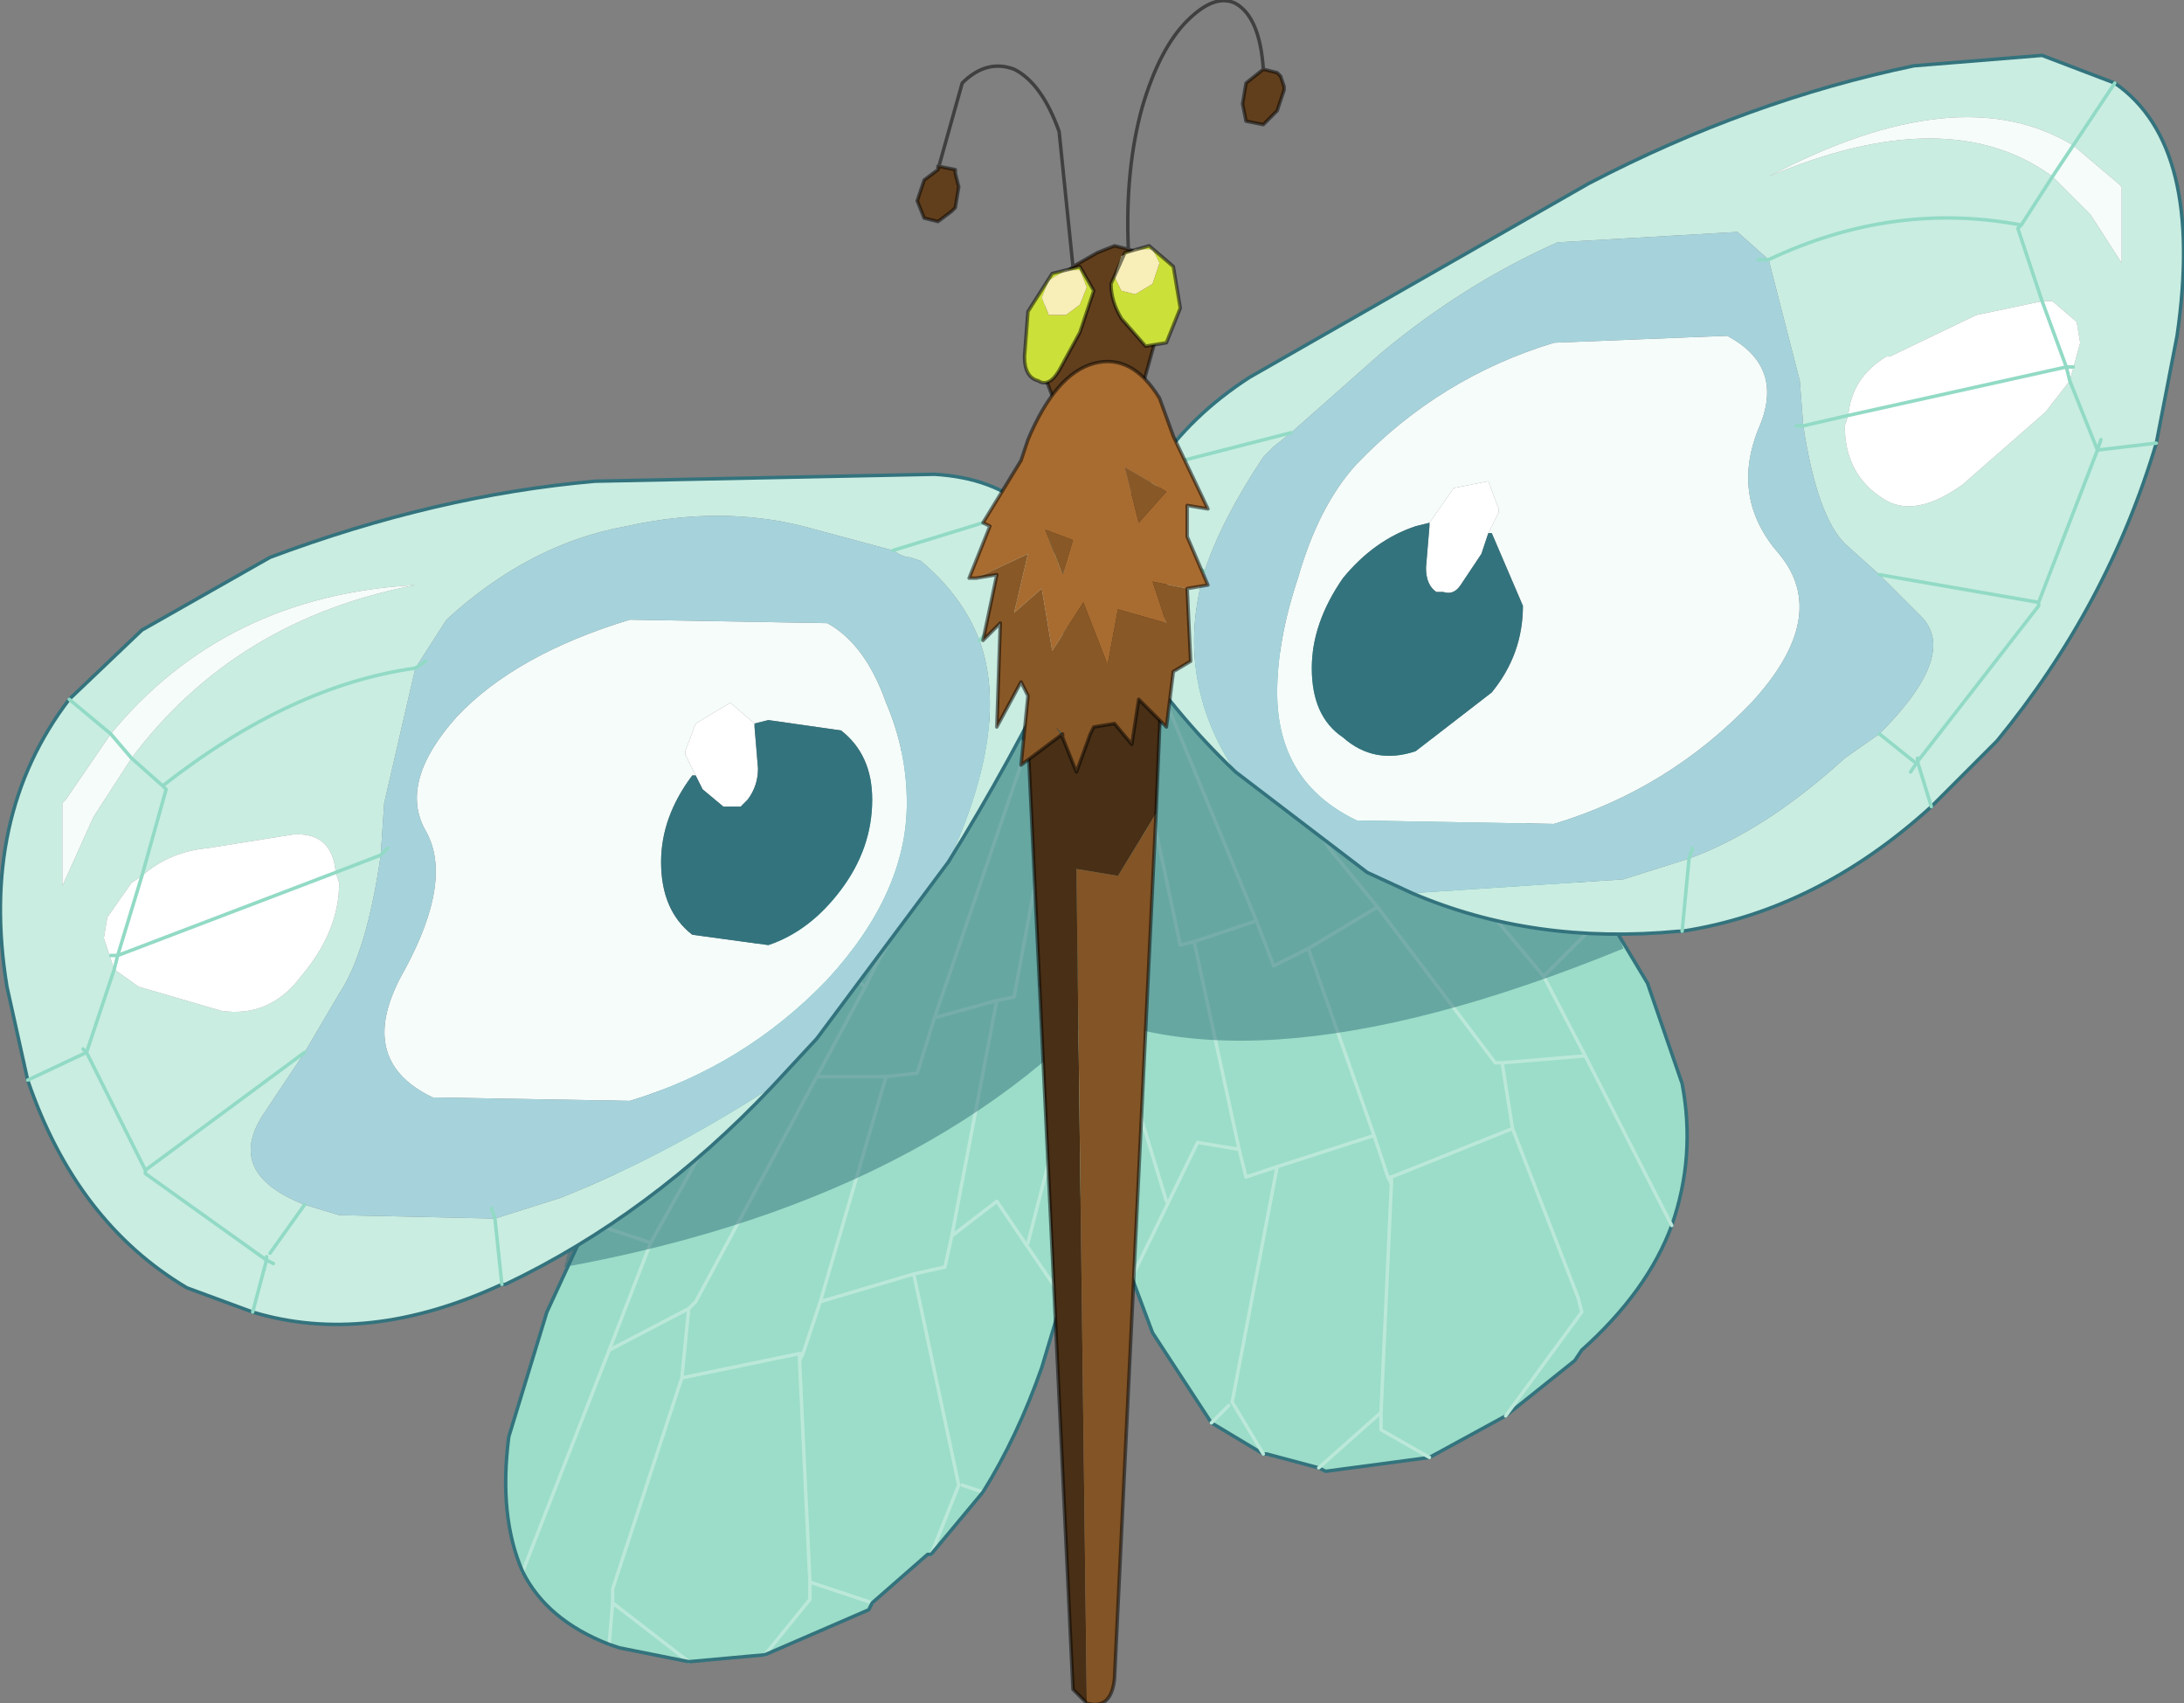 <?xml version="1.0" encoding="UTF-8" standalone="no"?>
<svg xmlns:xlink="http://www.w3.org/1999/xlink" height="24.6px" width="31.55px" xmlns="http://www.w3.org/2000/svg">
  <rect width="100%" height="100%" fill="#808080" stroke="none"/>
  <g transform="matrix(1.0, 0.0, 0.0, 1.0, 15.3, 11.75)">
    <path d="M-1.75 -9.3 L-1.95 -9.15 -2.05 -8.85 -1.95 -8.6 -1.75 -8.55 -1.55 -8.7 -1.5 -8.75 -1.45 -9.05 -1.5 -9.25 -1.5 -9.3 -1.75 -9.35 -1.75 -9.3 M2.95 -10.75 L2.7 -10.55 2.65 -10.25 2.7 -10.0 2.95 -9.95 3.1 -10.1 3.15 -10.15 3.25 -10.45 3.25 -10.5 3.2 -10.65 3.15 -10.7 2.95 -10.75 M1.0 -8.15 L0.8 -8.2 0.55 -8.1 0.2 -7.9 -0.15 -7.55 -0.3 -6.55 0.05 -5.65 Q0.3 -5.25 0.6 -5.35 L1.1 -5.8 1.45 -7.05 Q1.65 -7.85 1.3 -8.05 L1.0 -8.15" fill="#613f1d" fill-rule="evenodd" stroke="none"/>
    <path d="M0.2 -7.9 L0.0 -9.85 Q-0.25 -10.55 -0.65 -10.75 -1.05 -10.9 -1.4 -10.55 L-1.75 -9.3 -1.95 -9.15 -2.05 -8.85 -1.95 -8.6 -1.75 -8.55 -1.55 -8.7 -1.5 -8.75 -1.45 -9.05 -1.5 -9.25 -1.5 -9.3 -1.75 -9.35 -1.75 -9.3 M2.95 -10.75 L2.7 -10.55 2.65 -10.25 2.7 -10.0 2.95 -9.95 3.1 -10.1 3.15 -10.15 3.25 -10.45 3.25 -10.5 3.2 -10.65 3.15 -10.7 2.95 -10.75 Q2.9 -11.5 2.55 -11.7 2.25 -11.85 1.85 -11.45 1.45 -11.05 1.2 -10.2 0.95 -9.3 1.0 -8.15 L0.8 -8.2 0.55 -8.1 0.2 -7.9 -0.15 -7.55 -0.3 -6.55 0.05 -5.65 Q0.3 -5.25 0.6 -5.35 L1.1 -5.8 1.45 -7.05 Q1.65 -7.85 1.3 -8.05 L1.0 -8.15" fill="none" stroke="#000000" stroke-linecap="round" stroke-linejoin="round" stroke-opacity="0.502" stroke-width="0.05"/>
    <path d="M-6.8 5.9 L-5.9 6.2 -4.05 2.9 -5.15 3.0 -4.05 2.9 -5.9 6.2 -6.8 5.9 -7.4 7.2 -7.95 9.0 Q-8.1 10.15 -7.75 10.95 -7.4 11.65 -6.5 12.0 L-6.35 12.05 -5.35 12.25 -6.45 11.4 -6.5 12.0 -6.45 11.4 -5.35 12.25 -4.25 12.15 -2.75 11.5 -2.7 11.4 -1.9 10.7 -1.85 10.7 -1.45 9.7 -2.1 6.65 -1.65 6.55 -1.55 6.1 -0.9 2.7 -1.55 6.1 -1.65 6.55 -2.1 6.65 -3.45 7.05 -2.5 3.8 -2.05 3.75 -1.8 2.95 -0.9 2.7 -0.65 2.65 -0.15 -0.05 -0.65 2.65 -0.9 2.7 -1.8 2.95 -0.45 -1.0 -0.7 -1.3 -0.85 -1.3 -1.05 -1.35 Q-1.95 -1.4 -2.75 -0.45 L-5.15 3.0 -5.4 3.3 -6.8 5.9 M-4.05 2.9 L-3.45 2.05 -1.05 -1.35 -3.45 2.05 -4.05 2.9 M-6.45 11.4 L-6.45 11.2 -5.45 8.15 -5.35 7.15 -6.5 7.75 -7.75 10.95 -6.5 7.75 -5.35 7.15 -5.45 8.15 -6.45 11.2 -6.45 11.4 M-5.9 6.2 L-6.5 7.75 -5.9 6.2 M-0.15 -0.05 L-0.45 -0.95 -0.45 -1.0 -1.8 2.95 -2.05 3.75 -2.5 3.8 -3.45 7.05 -2.1 6.65 -1.45 9.7 -1.85 10.7 -1.1 9.8 Q-0.6 9.0 -0.25 8.0 L0.05 7.0 Q0.5 5.25 0.4 3.45 L0.4 2.9 -0.45 6.2 0.4 2.9 -0.15 -0.05 M-2.5 3.8 L-3.5 3.8 -2.8 2.5 -3.45 2.05 -2.8 2.5 -3.5 3.8 -5.25 7.05 -5.35 7.15 -5.25 7.05 -3.5 3.8 -2.5 3.8 M-2.8 2.5 L-2.65 2.2 -0.7 -1.3 -2.65 2.2 -2.8 2.5 M-3.75 7.8 L-3.75 7.9 -3.7 7.8 -3.45 7.05 -3.7 7.8 -3.75 7.8 -5.45 8.15 -3.75 7.8 -3.7 7.8 -3.75 7.9 -3.75 7.8 M-1.55 6.1 L-0.9 5.6 0.05 7.0 -0.9 5.6 -1.55 6.1 M-1.4 9.7 L-1.1 9.8 -1.4 9.7 M-3.75 7.9 L-3.6 11.1 -2.7 11.4 -3.6 11.1 -3.75 7.9 M-3.6 11.1 L-3.6 11.35 -4.25 12.15 -3.6 11.35 -3.6 11.1" fill="#9bddc8" fill-rule="evenodd" stroke="none"/>
    <path d="M-5.15 3.0 L-4.05 2.9 -5.9 6.2 -6.8 5.9 M-1.05 -1.35 L-3.45 2.05 -4.05 2.9 M-6.5 12.0 L-6.45 11.4 -5.35 12.25 M-7.75 10.95 L-6.5 7.75 -5.35 7.15 -5.45 8.15 -6.45 11.2 -6.45 11.4 M-6.5 7.75 L-5.9 6.2 M-0.15 -0.05 L-0.65 2.65 -0.9 2.7 -1.8 2.95 -0.45 -1.0 M-0.9 2.7 L-1.55 6.1 -1.65 6.55 -2.1 6.65 -3.45 7.05 -2.5 3.8 -2.05 3.75 -1.8 2.95 M-3.45 2.05 L-2.8 2.5 -3.5 3.8 -5.25 7.05 -5.35 7.15 M-0.7 -1.3 L-2.65 2.2 -2.8 2.5 M-3.5 3.8 L-2.5 3.8 M0.05 7.0 L-0.9 5.6 -1.55 6.1 M-3.45 7.05 L-3.7 7.8 -3.75 7.8 -5.45 8.15 M-3.7 7.8 L-3.75 7.9 -3.75 7.8 M-1.1 9.8 L-1.4 9.7 M-1.85 10.7 L-1.45 9.7 -2.1 6.65 M-2.7 11.4 L-3.6 11.1 -3.75 7.9 M-4.25 12.15 L-3.6 11.35 -3.6 11.1 M0.4 2.9 L-0.45 6.2" fill="none" stroke="#bbe8d9" stroke-linecap="round" stroke-linejoin="round" stroke-width="0.05"/>
    <path d="M-6.8 5.9 L-5.4 3.3 -5.15 3.0 -2.75 -0.45 Q-1.95 -1.4 -1.05 -1.35 L-0.85 -1.3 -0.7 -1.3 -0.45 -1.0 -0.45 -0.95 -0.15 -0.05 0.4 2.9 0.4 3.45 Q0.5 5.25 0.05 7.0 L-0.25 8.0 Q-0.6 9.0 -1.1 9.8 L-1.85 10.7 -1.9 10.7 -2.7 11.4 -2.75 11.5 -4.25 12.15 -5.35 12.25 -6.35 12.05 -6.5 12.0 Q-7.4 11.65 -7.75 10.95 -8.1 10.15 -7.95 9.0 L-7.4 7.2 -6.8 5.9 Z" fill="none" stroke="#33737d" stroke-linecap="round" stroke-linejoin="round" stroke-width="0.05"/>
    <path d="M1.75 -2.05 L1.55 -1.6 2.85 1.55 3.1 2.2 3.6 1.95 4.6 1.35 3.9 0.5 3.75 0.25 1.75 -2.05 3.75 0.25 3.9 0.5 4.6 1.35 3.6 1.95 3.1 2.2 2.85 1.55 1.55 -1.6 1.55 -1.55 1.25 -0.45 Q0.8 1.2 0.7 2.8 L0.65 3.4 Q0.6 5.2 1.05 6.7 L1.35 7.5 2.2 8.8 2.95 9.25 3.0 9.25 3.75 9.45 3.85 9.5 5.35 9.3 6.45 8.7 7.45 7.9 7.55 7.75 Q8.5 6.9 8.85 5.95 9.2 4.95 9.0 3.9 L8.5 2.45 7.9 1.45 6.45 -0.25 6.2 -0.45 3.8 -2.4 2.15 -2.3 1.9 -2.15 1.75 -2.05 M5.15 0.15 L7.0 2.35 7.6 3.5 8.85 5.95 7.6 3.5 7.0 2.35 7.9 1.45 7.0 2.35 5.15 0.15 6.2 -0.45 5.15 0.15 4.55 -0.35 2.15 -2.3 4.55 -0.35 5.15 0.15 M6.55 4.55 L7.5 7.0 7.55 7.2 6.45 8.7 7.55 7.2 7.5 7.0 6.55 4.55 6.4 3.6 6.3 3.6 4.6 1.35 6.3 3.6 6.4 3.6 6.55 4.55 4.8 5.25 4.75 5.25 4.55 4.65 4.75 5.25 4.8 5.25 6.55 4.55 M7.6 3.5 L6.4 3.6 7.6 3.5 M0.7 2.8 L1.55 5.6 0.7 2.8 M4.8 5.35 L4.65 8.65 3.75 9.45 4.65 8.65 4.65 8.9 5.35 9.3 4.65 8.9 4.65 8.65 4.8 5.35 4.8 5.25 4.8 5.35 4.75 5.25 4.8 5.35 M3.15 5.1 L2.5 8.5 2.95 9.25 2.5 8.5 3.15 5.1 4.55 4.65 3.6 1.95 4.55 4.65 3.15 5.1 2.7 5.25 2.6 4.85 1.95 1.85 2.85 1.55 1.95 1.85 2.6 4.85 2.7 5.25 3.15 5.1 M2.45 8.55 L2.2 8.8 2.45 8.55 M2.6 4.85 L2.0 4.75 1.05 6.7 2.0 4.75 2.6 4.85 M4.55 -0.35 L3.9 0.5 4.55 -0.35 M1.95 1.85 L1.75 1.9 1.25 -0.45 1.75 1.9 1.95 1.85" fill="#9bddc8" fill-rule="evenodd" stroke="none"/>
    <path d="M1.05 6.7 L1.35 7.5 2.2 8.8 2.95 9.25 3.0 9.25 3.75 9.45 3.85 9.5 5.35 9.3 6.45 8.7 7.45 7.9 7.55 7.75 Q8.5 6.9 8.85 5.95 9.2 4.95 9.0 3.9 L8.5 2.45 7.9 1.45 6.45 -0.25 6.2 -0.45 3.8 -2.4 2.15 -2.3" fill="none" stroke="#33737d" stroke-linecap="round" stroke-linejoin="round" stroke-width="0.05"/>
    <path d="M1.75 -2.05 L3.75 0.25 3.9 0.5 4.6 1.35 3.6 1.95 3.1 2.2 2.85 1.55 1.55 -1.6 M6.2 -0.45 L5.15 0.15 4.55 -0.35 2.15 -2.3 M3.6 1.95 L4.55 4.65 3.15 5.1 2.7 5.25 2.6 4.85 1.95 1.85 2.85 1.55 M1.25 -0.45 L1.75 1.9 1.95 1.85 M3.9 0.5 L4.55 -0.35 M1.05 6.7 L2.0 4.75 2.6 4.85 M4.6 1.35 L6.3 3.6 6.4 3.6 6.55 4.55 4.8 5.25 4.75 5.25 4.55 4.65 M4.8 5.25 L4.8 5.35 4.75 5.25 M3.75 9.45 L4.65 8.65 4.65 8.9 5.35 9.3 M2.2 8.8 L2.45 8.55 M2.95 9.25 L2.5 8.5 3.15 5.1 M4.65 8.65 L4.8 5.35 M1.55 5.6 L0.7 2.8 M8.85 5.95 L7.6 3.5 7.0 2.35 7.9 1.45 M6.4 3.6 L7.6 3.5 M6.45 8.7 L7.55 7.2 7.5 7.0 6.55 4.55 M7.0 2.35 L5.15 0.15" fill="none" stroke="#bbe8d9" stroke-linecap="round" stroke-linejoin="round" stroke-width="0.05"/>
    <path d="M7.05 -1.55 L0.05 -3.5 -0.3 2.5 Q2.4 4.3 8.15 1.95 L7.05 -1.55" fill="#33737d" fill-opacity="0.502" fill-rule="evenodd" stroke="none"/>
    <path d="M-6.05 2.45 L0.95 -3.7 1.3 2.0 Q-1.4 5.5 -7.15 6.55 L-6.05 2.45" fill="#33737d" fill-opacity="0.502" fill-rule="evenodd" stroke="none"/>
    <path d="M10.25 -8.0 L9.8 -8.4 7.2 -8.25 Q5.85 -7.65 4.65 -6.65 L3.35 -5.5 3.1 -5.3 2.95 -5.15 Q2.35 -4.25 2.1 -3.5 1.65 -1.95 2.55 -0.6 1.65 -1.45 0.9 -2.6 0.7 -2.9 0.8 -3.4 L0.95 -4.0 1.4 -5.0 Q1.9 -5.75 2.75 -6.3 L7.65 -9.1 Q9.95 -10.3 12.35 -10.8 L14.2 -10.95 15.25 -10.55 Q16.55 -9.65 16.15 -6.9 L15.85 -5.35 Q15.15 -3.0 13.55 -1.05 L12.6 -0.1 Q10.95 1.4 9.0 1.7 L8.95 1.7 Q6.85 1.9 5.1 1.15 L8.15 0.95 9.1 0.65 Q10.2 0.25 11.35 -0.8 L11.85 -1.15 Q13.0 -2.3 12.45 -2.85 L11.85 -3.45 11.35 -3.9 Q10.95 -4.3 10.75 -5.6 L10.7 -6.25 10.25 -8.0 Q12.05 -8.85 13.9 -8.5 L13.85 -8.45 14.2 -7.4 13.85 -8.45 13.9 -8.5 Q12.05 -8.85 10.25 -8.0 M14.2 -7.4 L13.25 -7.2 12.0 -6.6 11.95 -6.6 Q11.45 -6.3 11.4 -5.75 L10.75 -5.6 11.4 -5.75 11.35 -5.6 Q11.35 -4.9 11.9 -4.55 12.35 -4.25 13.05 -4.75 L14.25 -5.8 14.6 -6.25 14.75 -6.8 14.7 -7.1 14.35 -7.4 14.2 -7.4 M15.05 -5.4 L15.0 -5.25 14.6 -6.25 15.0 -5.25 15.05 -5.4 M14.35 -9.2 L14.9 -8.65 15.35 -7.95 15.35 -9.05 15.3 -9.1 14.65 -9.65 Q13.0 -10.65 10.25 -9.2 12.85 -10.3 14.35 -9.2 L13.9 -8.5 14.35 -9.2 M12.6 -0.1 L12.4 -0.75 14.15 -3.0 14.15 -3.05 15.0 -5.25 15.85 -5.35 15.0 -5.25 14.15 -3.05 14.15 -3.0 12.4 -0.75 12.6 -0.1 M15.25 -10.55 L14.65 -9.65 15.25 -10.55 M12.4 -0.75 L12.4 -0.8 12.4 -0.75 12.3 -0.6 12.4 -0.75 M0.95 -4.0 L2.1 -3.5 0.95 -4.0 M1.4 -5.0 L3.35 -5.5 1.4 -5.0 M11.85 -3.45 L14.15 -3.05 11.85 -3.45 M12.35 -0.75 L11.85 -1.15 12.35 -0.75 M9.1 0.65 L9.0 1.7 9.1 0.65" fill="#c9ede1" fill-rule="evenodd" stroke="none"/>
    <path d="M10.1 -5.55 Q9.7 -4.55 10.4 -3.75 11.15 -2.85 10.0 -1.6 8.8 -0.35 7.15 0.15 L4.3 0.1 Q3.15 -0.45 3.15 -1.75 3.15 -2.5 3.45 -3.4 3.75 -4.45 4.3 -5.05 5.5 -6.3 7.15 -6.8 L9.65 -6.9 Q10.5 -6.45 10.1 -5.55 M14.65 -9.65 L15.3 -9.1 15.35 -9.05 15.35 -7.95 14.9 -8.65 14.35 -9.2 14.65 -9.65 14.35 -9.2 Q12.85 -10.3 10.25 -9.2 13.0 -10.65 14.65 -9.65 M6.2 -4.05 L6.35 -4.35 6.35 -4.4 6.2 -4.8 5.7 -4.7 5.35 -4.2 5.15 -4.15 Q4.55 -3.95 4.1 -3.4 3.65 -2.75 3.65 -2.1 3.65 -1.4 4.1 -1.1 4.55 -0.7 5.15 -0.9 L6.25 -1.75 Q6.7 -2.3 6.7 -3.0 L6.25 -4.05 6.2 -4.05" fill="#f5fcfa" fill-rule="evenodd" stroke="none"/>
    <path d="M10.25 -8.0 L10.1 -8.0 10.25 -8.0 10.7 -6.25 10.75 -5.6 10.65 -5.6 10.75 -5.6 Q10.95 -4.3 11.35 -3.9 L11.85 -3.45 12.45 -2.85 Q13.0 -2.3 11.85 -1.15 L11.35 -0.8 Q10.2 0.25 9.1 0.65 L8.15 0.95 5.1 1.15 4.45 0.85 2.55 -0.6 Q1.65 -1.95 2.1 -3.5 2.35 -4.25 2.95 -5.15 L3.1 -5.3 3.35 -5.5 4.65 -6.65 Q5.85 -7.65 7.2 -8.25 L9.8 -8.4 10.25 -8.0 M9.15 0.5 L9.1 0.65 9.15 0.5 M10.1 -5.55 Q10.5 -6.45 9.65 -6.9 L7.15 -6.8 Q5.5 -6.3 4.3 -5.05 3.75 -4.45 3.45 -3.4 3.15 -2.5 3.15 -1.75 3.15 -0.45 4.3 0.1 L7.15 0.15 Q8.8 -0.35 10.0 -1.6 11.15 -2.85 10.4 -3.75 9.7 -4.55 10.1 -5.55" fill="#a6d3db" fill-rule="evenodd" stroke="none"/>
    <path d="M11.4 -5.75 Q11.45 -6.3 11.95 -6.6 L12.0 -6.6 13.25 -7.2 14.2 -7.4 14.55 -6.45 11.4 -5.75 14.55 -6.45 14.2 -7.4 14.35 -7.4 14.7 -7.1 14.75 -6.8 14.6 -6.25 14.25 -5.8 13.05 -4.75 Q12.35 -4.25 11.9 -4.55 11.35 -4.9 11.35 -5.6 L11.4 -5.75 M14.65 -6.45 L14.55 -6.45 14.6 -6.25 14.55 -6.45 14.65 -6.45 M5.35 -4.2 L5.7 -4.7 6.2 -4.8 6.35 -4.4 6.35 -4.35 6.2 -4.05 6.1 -3.75 5.8 -3.3 Q5.7 -3.15 5.55 -3.2 L5.45 -3.2 Q5.3 -3.3 5.3 -3.55 L5.35 -4.15 5.35 -4.2" fill="#ffffff" fill-rule="evenodd" stroke="none"/>
    <path d="M5.35 -4.2 L5.35 -4.15 5.3 -3.55 Q5.3 -3.3 5.45 -3.2 L5.55 -3.2 Q5.7 -3.15 5.8 -3.3 L6.1 -3.75 6.2 -4.05 6.25 -4.05 6.7 -3.0 Q6.7 -2.3 6.25 -1.75 L5.15 -0.9 Q4.55 -0.7 4.1 -1.1 3.65 -1.4 3.65 -2.1 3.65 -2.75 4.1 -3.4 4.55 -3.95 5.15 -4.15 L5.35 -4.2" fill="#33737d" fill-rule="evenodd" stroke="none"/>
    <path d="M2.55 -0.6 L4.45 0.85 5.1 1.15 Q6.85 1.9 8.95 1.7 L9.0 1.7 Q10.95 1.4 12.6 -0.1 L13.55 -1.05 Q15.15 -3.0 15.85 -5.35 L16.15 -6.9 Q16.55 -9.65 15.25 -10.55 L14.2 -10.95 12.35 -10.8 Q9.95 -10.3 7.65 -9.1 L2.75 -6.3 Q1.9 -5.75 1.4 -5.0 L0.95 -4.0 0.8 -3.4 Q0.7 -2.9 0.9 -2.6 1.65 -1.45 2.55 -0.6" fill="none" stroke="#33737d" stroke-linecap="round" stroke-linejoin="round" stroke-width="0.05"/>
    <path d="M10.1 -8.0 L10.25 -8.0 Q12.05 -8.85 13.9 -8.5 L13.85 -8.45 14.2 -7.4 14.55 -6.45 14.65 -6.45 M9.1 0.65 L9.15 0.5 M10.75 -5.6 L11.4 -5.75 14.55 -6.45 14.6 -6.25 15.0 -5.25 15.05 -5.4 M14.35 -9.2 L13.9 -8.5 M14.35 -9.2 L14.65 -9.65 15.25 -10.55 M15.85 -5.35 L15.0 -5.25 14.15 -3.05 14.15 -3.0 12.4 -0.75 12.6 -0.1 M12.4 -0.75 L12.3 -0.6 M12.4 -0.8 L12.4 -0.75 M10.75 -5.6 L10.65 -5.6 M9.0 1.7 L9.1 0.65 M11.85 -1.15 L12.35 -0.75 M14.15 -3.05 L11.85 -3.45 M3.35 -5.5 L1.4 -5.0 M2.1 -3.5 L0.95 -4.0" fill="none" stroke="#92dac5" stroke-linecap="round" stroke-linejoin="round" stroke-width="0.05"/>
    <path d="M1.4 0.0 L1.6 -4.75 -0.6 -4.2 0.2 12.65 0.4 12.85 0.25 0.8 0.85 0.9 1.4 0.0" fill="#482f15" fill-rule="evenodd" stroke="none"/>
    <path d="M0.4 12.85 Q0.75 12.95 0.8 12.5 L1.4 0.0 0.85 0.9 0.25 0.8 0.4 12.85" fill="#825426" fill-rule="evenodd" stroke="none"/>
    <path d="M1.4 0.0 L1.6 -4.75 -0.6 -4.2 0.2 12.65 0.4 12.85 Q0.75 12.95 0.8 12.5 L1.4 0.0 Z" fill="none" stroke="#000000" stroke-linecap="round" stroke-linejoin="round" stroke-opacity="0.502" stroke-width="0.05"/>
    <path d="M-9.8 0.6 L-9.75 -0.15 -9.3 -2.1 Q-11.1 -1.85 -12.95 -0.4 L-12.9 -0.35 -13.25 0.9 -12.9 -0.35 -12.95 -0.4 Q-11.1 -1.85 -9.3 -2.1 L-8.85 -2.8 Q-7.65 -3.9 -6.25 -4.15 -4.9 -4.45 -3.7 -4.15 L-2.4 -3.8 Q-2.25 -3.7 -2.15 -3.7 L-2.0 -3.65 Q-1.4 -3.15 -1.15 -2.5 -0.7 -1.25 -1.6 0.7 -0.7 -0.75 0.05 -2.3 L0.15 -3.2 0.0 -3.7 -0.45 -4.4 Q-0.95 -4.85 -1.8 -4.9 L-6.7 -4.8 Q-9.0 -4.6 -11.4 -3.7 L-13.25 -2.65 -14.3 -1.65 Q-15.6 0.05 -15.2 2.5 L-14.9 3.85 Q-14.2 5.9 -12.6 6.85 L-11.65 7.2 Q-10.0 7.7 -8.05 6.8 L-8.0 6.8 Q-5.9 5.8 -4.15 3.95 -5.7 4.95 -7.2 5.55 L-8.15 5.85 -8.05 6.8 -8.15 5.85 -10.4 5.8 -10.9 5.65 -11.4 6.35 -10.9 5.65 Q-12.05 5.2 -11.5 4.35 L-10.9 3.45 -10.4 2.6 Q-10.0 2.0 -9.8 0.6 L-10.45 0.85 -9.8 0.6 M-13.25 0.9 Q-12.85 0.55 -12.3 0.5 L-11.05 0.3 -11.0 0.3 Q-10.5 0.3 -10.45 0.85 L-10.4 1.0 Q-10.4 1.7 -10.95 2.35 -11.4 2.95 -12.1 2.85 L-13.3 2.5 -13.65 2.25 -13.8 1.8 -13.75 1.5 -13.4 1.0 -13.25 0.9 M-13.4 -0.8 L-12.95 -0.4 -13.4 -0.8 -13.95 0.05 -14.4 1.05 -14.4 -0.15 -14.35 -0.2 -13.7 -1.15 Q-12.05 -3.15 -9.3 -3.3 -11.9 -2.8 -13.4 -0.8 M-14.1 3.4 L-14.05 3.45 -13.65 2.25 -14.05 3.45 -14.1 3.4 M-14.3 -1.65 L-13.7 -1.15 -14.3 -1.65 M-11.65 7.2 L-11.45 6.45 -13.2 5.2 -13.2 5.15 -14.05 3.45 -14.9 3.85 -14.05 3.45 -13.2 5.15 -13.2 5.2 -11.45 6.45 -11.65 7.2 M-11.45 6.45 L-11.45 6.4 -11.45 6.45 -11.35 6.5 -11.45 6.45 M-13.2 5.15 L-10.9 3.45 -13.2 5.15 M0.0 -3.7 L-1.15 -2.5 0.0 -3.7 M-0.45 -4.4 L-2.4 -3.8 -0.45 -4.4" fill="#c9ede1" fill-rule="evenodd" stroke="none"/>
    <path d="M-9.15 0.25 Q-8.75 0.95 -9.45 2.25 -10.2 3.55 -9.05 4.1 L-6.2 4.15 Q-4.55 3.65 -3.35 2.4 -2.2 1.15 -2.2 -0.15 -2.2 -0.9 -2.5 -1.6 -2.8 -2.45 -3.35 -2.75 L-6.2 -2.8 Q-7.85 -2.3 -8.7 -1.4 -9.55 -0.45 -9.15 0.25 M-13.4 -0.8 Q-11.9 -2.8 -9.3 -3.3 -12.05 -3.15 -13.7 -1.15 L-14.35 -0.2 -14.4 -0.15 -14.4 1.05 -13.95 0.05 -13.4 -0.8 -13.7 -1.15 -13.4 -0.8 M-5.25 -0.55 L-5.4 -0.85 -5.4 -0.9 -5.25 -1.3 -4.75 -1.6 -4.4 -1.3 -4.2 -1.35 -3.15 -1.2 Q-2.7 -0.85 -2.7 -0.2 -2.7 0.5 -3.15 1.1 -3.6 1.7 -4.2 1.9 L-5.3 1.75 Q-5.75 1.4 -5.75 0.7 -5.75 0.05 -5.3 -0.55 L-5.25 -0.55" fill="#f5fcfa" fill-rule="evenodd" stroke="none"/>
    <path d="M-9.3 -2.1 L-9.75 -0.15 -9.8 0.6 -9.7 0.5 -9.8 0.6 Q-10.0 2.0 -10.4 2.6 L-10.9 3.45 -11.5 4.35 Q-12.05 5.2 -10.9 5.65 L-10.4 5.8 -8.15 5.85 -7.2 5.55 Q-5.7 4.95 -4.15 3.95 L-3.5 3.25 -1.6 0.7 Q-0.7 -1.25 -1.15 -2.5 -1.4 -3.15 -2.0 -3.65 L-2.15 -3.7 Q-2.25 -3.7 -2.4 -3.8 L-3.7 -4.15 Q-4.9 -4.45 -6.25 -4.15 -7.65 -3.9 -8.85 -2.8 L-9.3 -2.1 -9.15 -2.2 -9.3 -2.1 M-9.15 0.25 Q-9.55 -0.45 -8.7 -1.4 -7.85 -2.3 -6.2 -2.8 L-3.35 -2.75 Q-2.8 -2.45 -2.5 -1.6 -2.2 -0.9 -2.2 -0.15 -2.2 1.15 -3.35 2.4 -4.55 3.65 -6.2 4.15 L-9.05 4.1 Q-10.2 3.55 -9.45 2.25 -8.75 0.95 -9.15 0.25 M-8.2 5.7 L-8.15 5.85 -8.2 5.7" fill="#a6d3db" fill-rule="evenodd" stroke="none"/>
    <path d="M-10.45 0.85 Q-10.5 0.3 -11.0 0.3 L-11.05 0.3 -12.3 0.5 Q-12.85 0.55 -13.25 0.9 L-13.4 1.0 -13.75 1.5 -13.8 1.8 -13.65 2.25 -13.3 2.5 -12.1 2.85 Q-11.4 2.95 -10.95 2.35 -10.4 1.7 -10.4 1.0 L-10.45 0.85 -13.6 2.05 -13.25 0.9 -13.6 2.05 -10.45 0.85 M-13.7 2.05 L-13.6 2.05 -13.65 2.25 -13.6 2.05 -13.7 2.05 M-5.25 -0.55 L-5.15 -0.35 -4.85 -0.1 -4.6 -0.1 -4.5 -0.2 Q-4.35 -0.4 -4.35 -0.65 L-4.4 -1.25 -4.4 -1.3 -4.75 -1.6 -5.25 -1.3 -5.4 -0.9 -5.4 -0.85 -5.25 -0.55" fill="#ffffff" fill-rule="evenodd" stroke="none"/>
    <path d="M-4.4 -1.3 L-4.4 -1.25 -4.35 -0.65 Q-4.35 -0.4 -4.5 -0.2 L-4.6 -0.1 -4.85 -0.1 -5.15 -0.35 -5.25 -0.55 -5.3 -0.55 Q-5.75 0.05 -5.75 0.7 -5.75 1.4 -5.3 1.75 L-4.2 1.9 Q-3.6 1.7 -3.15 1.1 -2.7 0.5 -2.7 -0.2 -2.7 -0.85 -3.15 -1.2 L-4.2 -1.35 -4.4 -1.3" fill="#33737d" fill-rule="evenodd" stroke="none"/>
    <path d="M-1.6 0.7 L-3.5 3.25 -4.15 3.95 Q-5.9 5.8 -8.0 6.8 L-8.05 6.8 Q-10.0 7.7 -11.65 7.2 L-12.6 6.85 Q-14.2 5.9 -14.9 3.85 L-15.2 2.5 Q-15.6 0.05 -14.3 -1.65 L-13.25 -2.65 -11.4 -3.7 Q-9.0 -4.6 -6.7 -4.8 L-1.8 -4.9 Q-0.95 -4.85 -0.45 -4.4 L0.0 -3.7 0.15 -3.2 0.05 -2.3 Q-0.7 -0.75 -1.6 0.7" fill="none" stroke="#33737d" stroke-linecap="round" stroke-linejoin="round" stroke-width="0.05"/>
    <path d="M-9.8 0.6 L-10.45 0.85 -13.6 2.05 -13.25 0.9 -12.9 -0.35 -12.95 -0.4 Q-11.1 -1.85 -9.3 -2.1 L-9.15 -2.2 M-8.15 5.85 L-8.2 5.7 M-13.65 2.25 L-14.05 3.45 -14.1 3.4 M-12.95 -0.4 L-13.4 -0.8 -13.7 -1.15 -14.3 -1.65 M-14.9 3.85 L-14.05 3.45 -13.2 5.15 -13.2 5.2 -11.45 6.45 -11.65 7.2 M-13.65 2.25 L-13.6 2.05 -13.7 2.05 M-11.45 6.45 L-11.35 6.5 M-11.45 6.4 L-11.45 6.45 M-9.8 0.6 L-9.7 0.5 M-10.9 3.45 L-13.2 5.15 M-8.15 5.85 L-8.05 6.8 M-10.9 5.65 L-11.4 6.35 M-2.4 -3.8 L-0.45 -4.4 M-1.15 -2.5 L0.0 -3.7" fill="none" stroke="#92dac5" stroke-linecap="round" stroke-linejoin="round" stroke-width="0.05"/>
    <path d="M1.85 -4.0 L1.85 -3.85 1.85 -4.0 1.85 -4.2 1.85 -4.35 1.85 -4.0 M0.05 -1.15 L0.05 -1.1 -0.05 -1.25 0.05 -1.15" fill="#4a6060" fill-rule="evenodd" stroke="none"/>
    <path d="M1.85 -4.0 L1.85 -3.85 1.85 -4.0 1.85 -4.35 1.85 -4.45 2.15 -4.4 1.65 -5.45 1.45 -6.0 Q1.05 -6.65 0.5 -6.5 -0.05 -6.35 -0.45 -5.4 L-0.55 -5.1 -1.1 -4.2 -1.0 -4.15 -1.3 -3.4 -1.2 -3.4 -0.45 -3.75 -0.65 -2.9 -0.25 -3.25 -0.1 -2.35 0.35 -3.05 0.7 -2.15 0.85 -2.95 1.55 -2.75 1.35 -3.35 1.85 -3.25 2.15 -3.3 1.85 -4.0 M0.2 -3.95 L0.05 -3.45 -0.2 -4.1 0.2 -3.95 M1.55 -4.65 L1.15 -4.2 0.95 -5.0 1.55 -4.65" fill="#a86c31" fill-rule="evenodd" stroke="none"/>
    <path d="M1.85 -3.25 L1.35 -3.35 1.55 -2.75 0.85 -2.95 0.7 -2.15 0.35 -3.05 -0.1 -2.35 -0.25 -3.25 -0.65 -2.9 -0.45 -3.75 -1.2 -3.4 -0.9 -3.45 -1.1 -2.5 -0.85 -2.75 -0.9 -1.25 -0.55 -1.9 -0.45 -1.7 -0.55 -0.7 0.05 -1.15 -0.05 -1.25 0.05 -1.1 0.25 -0.6 0.45 -1.15 0.5 -1.25 0.8 -1.3 1.05 -1.0 1.15 -1.65 1.55 -1.25 1.65 -2.05 1.9 -2.2 1.85 -3.25 M1.55 -4.65 L0.95 -5.0 1.15 -4.2 1.55 -4.65 M0.2 -3.95 L-0.2 -4.1 0.05 -3.45 0.2 -3.95" fill="#895827" fill-rule="evenodd" stroke="none"/>
    <path d="M1.85 -4.0 L1.85 -4.35 1.85 -4.2 1.85 -4.0 2.15 -3.3 1.85 -3.25 1.9 -2.2 1.65 -2.05 1.55 -1.25 1.15 -1.65 1.05 -1.0 0.8 -1.3 0.5 -1.25 0.45 -1.15 0.25 -0.6 0.05 -1.1 0.05 -1.15 -0.55 -0.7 -0.45 -1.7 -0.55 -1.9 -0.9 -1.25 -0.85 -2.75 -1.1 -2.5 -0.9 -3.45 -1.2 -3.4 -1.3 -3.4 -1.0 -4.15 -1.1 -4.2 -0.55 -5.1 -0.45 -5.4 Q-0.05 -6.35 0.5 -6.5 1.05 -6.65 1.45 -6.0 L1.65 -5.45 2.15 -4.4 1.85 -4.45 1.85 -4.35" fill="none" stroke="#000000" stroke-linecap="round" stroke-linejoin="round" stroke-opacity="0.502" stroke-width="0.05"/>
    <path d="M0.5 -7.55 L0.3 -7.9 -0.1 -7.8 -0.45 -7.25 -0.5 -6.6 Q-0.5 -6.3 -0.3 -6.25 -0.15 -6.15 0.0 -6.4 L0.3 -6.95 0.5 -7.55 M0.4 -7.6 L0.3 -7.35 0.1 -7.2 -0.15 -7.2 -0.25 -7.45 -0.15 -7.7 0.1 -7.85 0.3 -7.85 0.4 -7.6" fill="#cce03a" fill-rule="evenodd" stroke="none"/>
    <path d="M0.4 -7.6 L0.3 -7.85 0.1 -7.85 -0.15 -7.7 -0.25 -7.45 -0.15 -7.2 0.1 -7.2 0.3 -7.35 0.4 -7.6" fill="#f8eeb8" fill-rule="evenodd" stroke="none"/>
    <path d="M0.5 -7.55 L0.3 -6.95 0.0 -6.4 Q-0.15 -6.15 -0.3 -6.25 -0.5 -6.3 -0.5 -6.6 L-0.45 -7.25 -0.1 -7.8 0.3 -7.9 0.5 -7.55 Z" fill="none" stroke="#000000" stroke-linecap="round" stroke-linejoin="round" stroke-opacity="0.502" stroke-width="0.05"/>
    <path d="M1.65 -7.9 L1.3 -8.2 0.95 -8.1 0.75 -7.65 Q0.75 -7.4 0.9 -7.15 L1.25 -6.75 1.55 -6.8 1.75 -7.3 1.65 -7.9 M1.1 -7.5 L0.9 -7.55 0.8 -7.75 0.9 -8.05 1.1 -8.15 1.35 -8.15 1.45 -7.95 1.35 -7.65 1.1 -7.5" fill="#cce03a" fill-rule="evenodd" stroke="none"/>
    <path d="M1.1 -7.5 L1.35 -7.65 1.45 -7.95 1.35 -8.15 1.1 -8.15 0.9 -8.05 0.8 -7.75 0.9 -7.55 1.1 -7.5" fill="#f8eeb8" fill-rule="evenodd" stroke="none"/>
    <path d="M1.65 -7.9 L1.3 -8.2 0.95 -8.1 0.75 -7.65 Q0.75 -7.4 0.9 -7.15 L1.25 -6.75 1.55 -6.8 1.75 -7.3 1.65 -7.9 Z" fill="none" stroke="#000000" stroke-linecap="round" stroke-linejoin="round" stroke-opacity="0.502" stroke-width="0.05"/>
  </g>
</svg>

